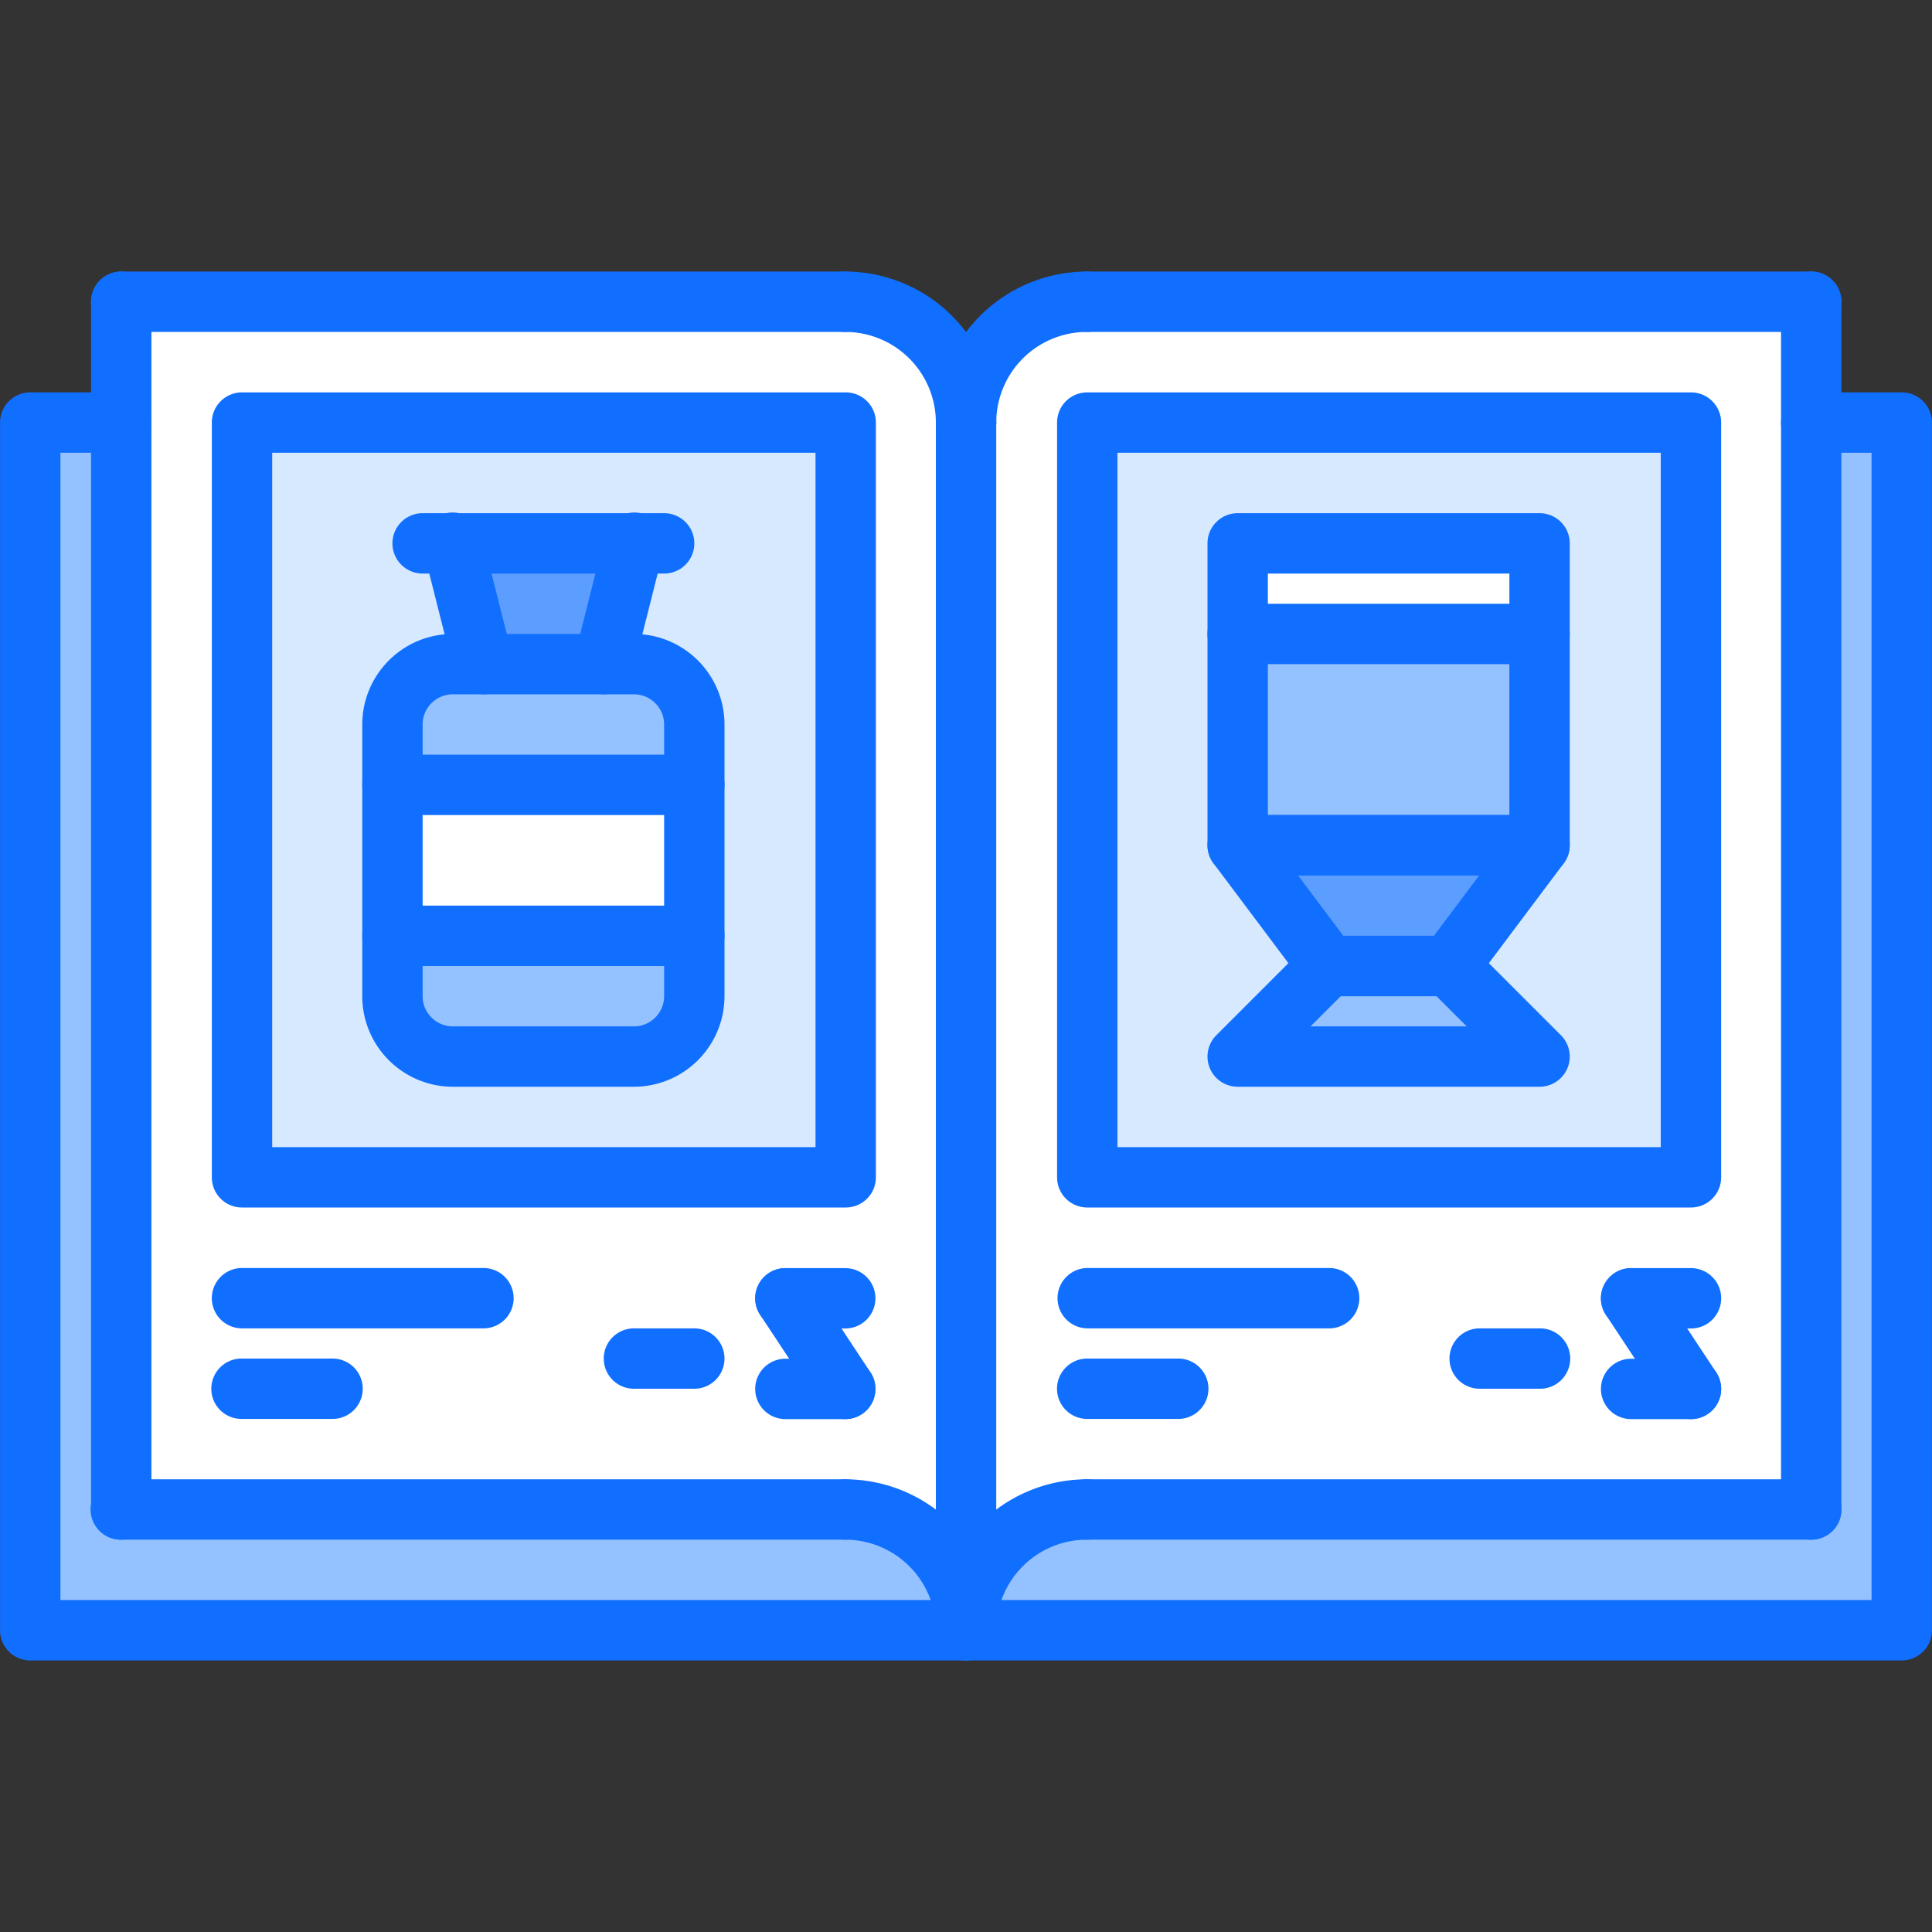 <svg id="icons" height="512" viewBox="0 0 64 64" width="512" xmlns="http://www.w3.org/2000/svg"><rect x="0" y="0" width="64" height="64" fill="#333333" stroke="none"/><path d="m41 21h10v7h-10z" fill="#94c1ff"/><path d="m44 32h4l3 3h-10z" fill="#94c1ff"/><path d="m51 28-3 4h-4l-3-4z" fill="#5c9eff"/><path d="m41 18h10v3h-10z" fill="#fff"/><path d="m36 50a3.999 3.999 0 0 0 -4 4v-40a3.999 3.999 0 0 1 4-4h24v40zm20.01-11v-25h-19.99v25z" fill="#fff"/><path d="m63 14v40h-31a3.999 3.999 0 0 1 4-4h24v-36z" fill="#94c1ff"/><path d="m56.01 14v25h-19.99v-25zm-5.01 14v-10h-10v10l3 4-3 3h10l-3-3z" fill="#d7e9ff"/><path d="m4.02 50h23.98a3.999 3.999 0 0 1 4 4h-31v-40h3.02z" fill="#94c1ff"/><path d="m23 24v2h-10v-2a2.006 2.006 0 0 1 2-2h6a2.006 2.006 0 0 1 2 2z" fill="#94c1ff"/><path d="m21.01 18-1.01 4h-3.99l-1.01-4z" fill="#5c9eff"/><path d="m13 26h10v5h-10z" fill="#fff"/><path d="m21.01 18h-6.01l1.01 4h-1.01a2.006 2.006 0 0 0 -2 2v9a2.006 2.006 0 0 0 2 2h6a2.006 2.006 0 0 0 2-2v-9a2.006 2.006 0 0 0 -2-2h-1zm7-4v25h-19.99v-25z" fill="#d7e9ff"/><path d="m23 33a2.006 2.006 0 0 1 -2 2h-6a2.006 2.006 0 0 1 -2-2v-2h10z" fill="#94c1ff"/><path d="m32 14v40a3.999 3.999 0 0 0 -4-4h-23.98v-40h23.98a3.999 3.999 0 0 1 4 4zm-3.99 25v-25h-19.99v25z" fill="#fff"/><g fill="#116fff"><path d="m62.998 55.004h-61.996a.999.999 0 0 1 -1-1v-40.006a.999.999 0 0 1 1-1h2.999a1 1 0 0 1 0 2h-1.999v38.006h59.996v-38.006h-1.999a1 1 0 0 1 0-2h2.999a.999.999 0 0 1 1 1v40.006a.999.999 0 0 1 -1 1z"/><path d="m32.002 14.998a.999.999 0 0 1 -1-1 5.007 5.007 0 0 1 5-5.002 1 1 0 0 1 0 2 3.004 3.004 0 0 0 -3 3.002.999.999 0 0 1 -1 1z"/><path d="m59.999 10.996h-23.997a1 1 0 0 1 0-2h23.997a1 1 0 0 1 0 2z"/><path d="m32.002 55.004a.999.999 0 0 1 -1-1 5.006 5.006 0 0 1 5-5 1 1 0 0 1 0 2 3.003 3.003 0 0 0 -3 3 .999.999 0 0 1 -1 1z"/><path d="m59.999 51.004h-23.997a1 1 0 0 1 0-2h23.997a1 1 0 0 1 0 2z"/><path d="m59.999 51.004a.999.999 0 0 1 -1-1v-40.008a1 1 0 1 1 2 0v40.008a.999.999 0 0 1 -1 1z"/><path d="m32.002 14.998a.999.999 0 0 1 -1-1 3.004 3.004 0 0 0 -3-3.002 1 1 0 0 1 0-2 5.007 5.007 0 0 1 5 5.002.999.999 0 0 1 -1 1z"/><path d="m28.002 10.996h-23.986a1 1 0 0 1 0-2h23.986a1 1 0 0 1 0 2z"/><path d="m32.002 55.004a.999.999 0 0 1 -1-1 3.003 3.003 0 0 0 -3-3 1 1 0 0 1 0-2 5.006 5.006 0 0 1 5 5 .999.999 0 0 1 -1 1z"/><path d="m28.002 51.004h-24.001a1 1 0 1 1 0-2h24.001a1 1 0 0 1 0 2z"/><path d="m4.016 51.004a.999.999 0 0 1 -1-1v-40.008a1 1 0 0 1 2 0v40.008a.999.999 0 0 1 -1 1z"/><path d="m32.002 55.004a.999.999 0 0 1 -1-1v-40.006a1 1 0 0 1 2 0v40.006a.999.999 0 0 1 -1 1z"/><path d="m28.015 40h-19.998a.999.999 0 0 1 -1-1v-25.002a.999.999 0 0 1 1-1h19.998a.999.999 0 0 1 1 1v25.002a.999.999 0 0 1 -1 1zm-18.998-2h17.998v-23.002h-17.998z"/><path d="m56.015 40h-19.998a.999.999 0 0 1 -1-1v-25.002a.999.999 0 0 1 1-1h19.998a.999.999 0 0 1 1 1v25.002a.999.999 0 0 1 -1 1zm-18.998-2h17.998v-23.002h-17.998z"/><path d="m16.015 44.004h-7.998a1 1 0 0 1 0-2h7.998a1 1 0 0 1 0 2z"/><path d="m28 44.008h-1.983a1 1 0 0 1 0-2h1.983a1 1 0 1 1 0 2z"/><path d="m28 47.01h-1.983a1 1 0 1 1 0-2h1.983a1 1 0 0 1 0 2z"/><path d="m28.001 47.01a.997.997 0 0 1 -.835-.449l-1.983-3.002a.999.999 0 0 1 1.668-1.102l1.983 3.002a1 1 0 0 1 -.833 1.551z"/><path d="m11.016 47.004h-3.016a1 1 0 0 1 0-2h3.016a1 1 0 1 1 0 2z"/><path d="m23 46.004h-2a1 1 0 1 1 0-2h2a1 1 0 0 1 0 2z"/><path d="m44.03 44.004h-7.998a1 1 0 0 1 0-2h7.998a1 1 0 0 1 0 2z"/><path d="m56.016 44.008h-1.983a1 1 0 0 1 0-2h1.983a1 1 0 0 1 0 2z"/><path d="m56.016 47.01h-1.983a1 1 0 0 1 0-2h1.983a1 1 0 0 1 0 2z"/><path d="m56.017 47.01a.997.997 0 0 1 -.835-.449l-1.983-3.002a.999.999 0 0 1 1.668-1.102l1.983 3.002a1 1 0 0 1 -.833 1.551z"/><path d="m39.031 47.004h-3.016a1 1 0 0 1 0-2h3.016a1 1 0 0 1 0 2z"/><path d="m51.016 46.004h-2a1 1 0 0 1 0-2h2a1 1 0 0 1 0 2z"/><path d="m21 36h-6a3.003 3.003 0 0 1 -3-3v-9a3.003 3.003 0 0 1 3-3h6a3.003 3.003 0 0 1 3 3v9a3.003 3.003 0 0 1 -3 3zm-6-13a1.001 1.001 0 0 0 -1 1v9a1.001 1.001 0 0 0 1 1h6a1.001 1.001 0 0 0 1-1v-9a1.001 1.001 0 0 0 -1-1z"/><path d="m16.008 23a1.0 1 0 0 1 -.969-.756l-1.009-4a1 1 0 1 1 1.939-.488l1.009 4a1 1 0 0 1 -.971 1.244z"/><path d="m20 23a1 1 0 0 1 -.971-1.244l1.009-4a1 1 0 1 1 1.939.488l-1.009 4a1.0 1 0 0 1 -.969.756z"/><path d="m22 19h-8a1 1 0 0 1 0-2h8a1 1 0 0 1 0 2z"/><path d="m23 27h-10a1 1 0 0 1 0-2h10a1 1 0 0 1 0 2z"/><path d="m23 32h-10a1 1 0 0 1 0-2h10a1 1 0 0 1 0 2z"/><path d="m51 29h-10a.999.999 0 0 1 -1-1v-10a.999.999 0 0 1 1-1h10a.999.999 0 0 1 1 1v10a.999.999 0 0 1 -1 1zm-9-2h8v-8h-8z"/><path d="m48 33h-4a.999.999 0 0 1 -.8-.4l-3-4a1.0 1 0 0 1 .8-1.6h10a1.0 1 0 0 1 .8 1.6l-3 4a.999.999 0 0 1 -.8.4zm-3.5-2h3l1.5-2h-6z"/><path d="m51 36h-10a1.0 1 0 0 1 -.707-1.707l3-3a.999.999 0 0 1 .707-.293h4a.999.999 0 0 1 .707.293l3 3a1.0 1 0 0 1 -.707 1.707zm-7.586-2h5.172l-1-1h-3.172z"/><path d="m51 22h-10a1 1 0 0 1 0-2h10a1 1 0 0 1 0 2z"/></g></svg>
